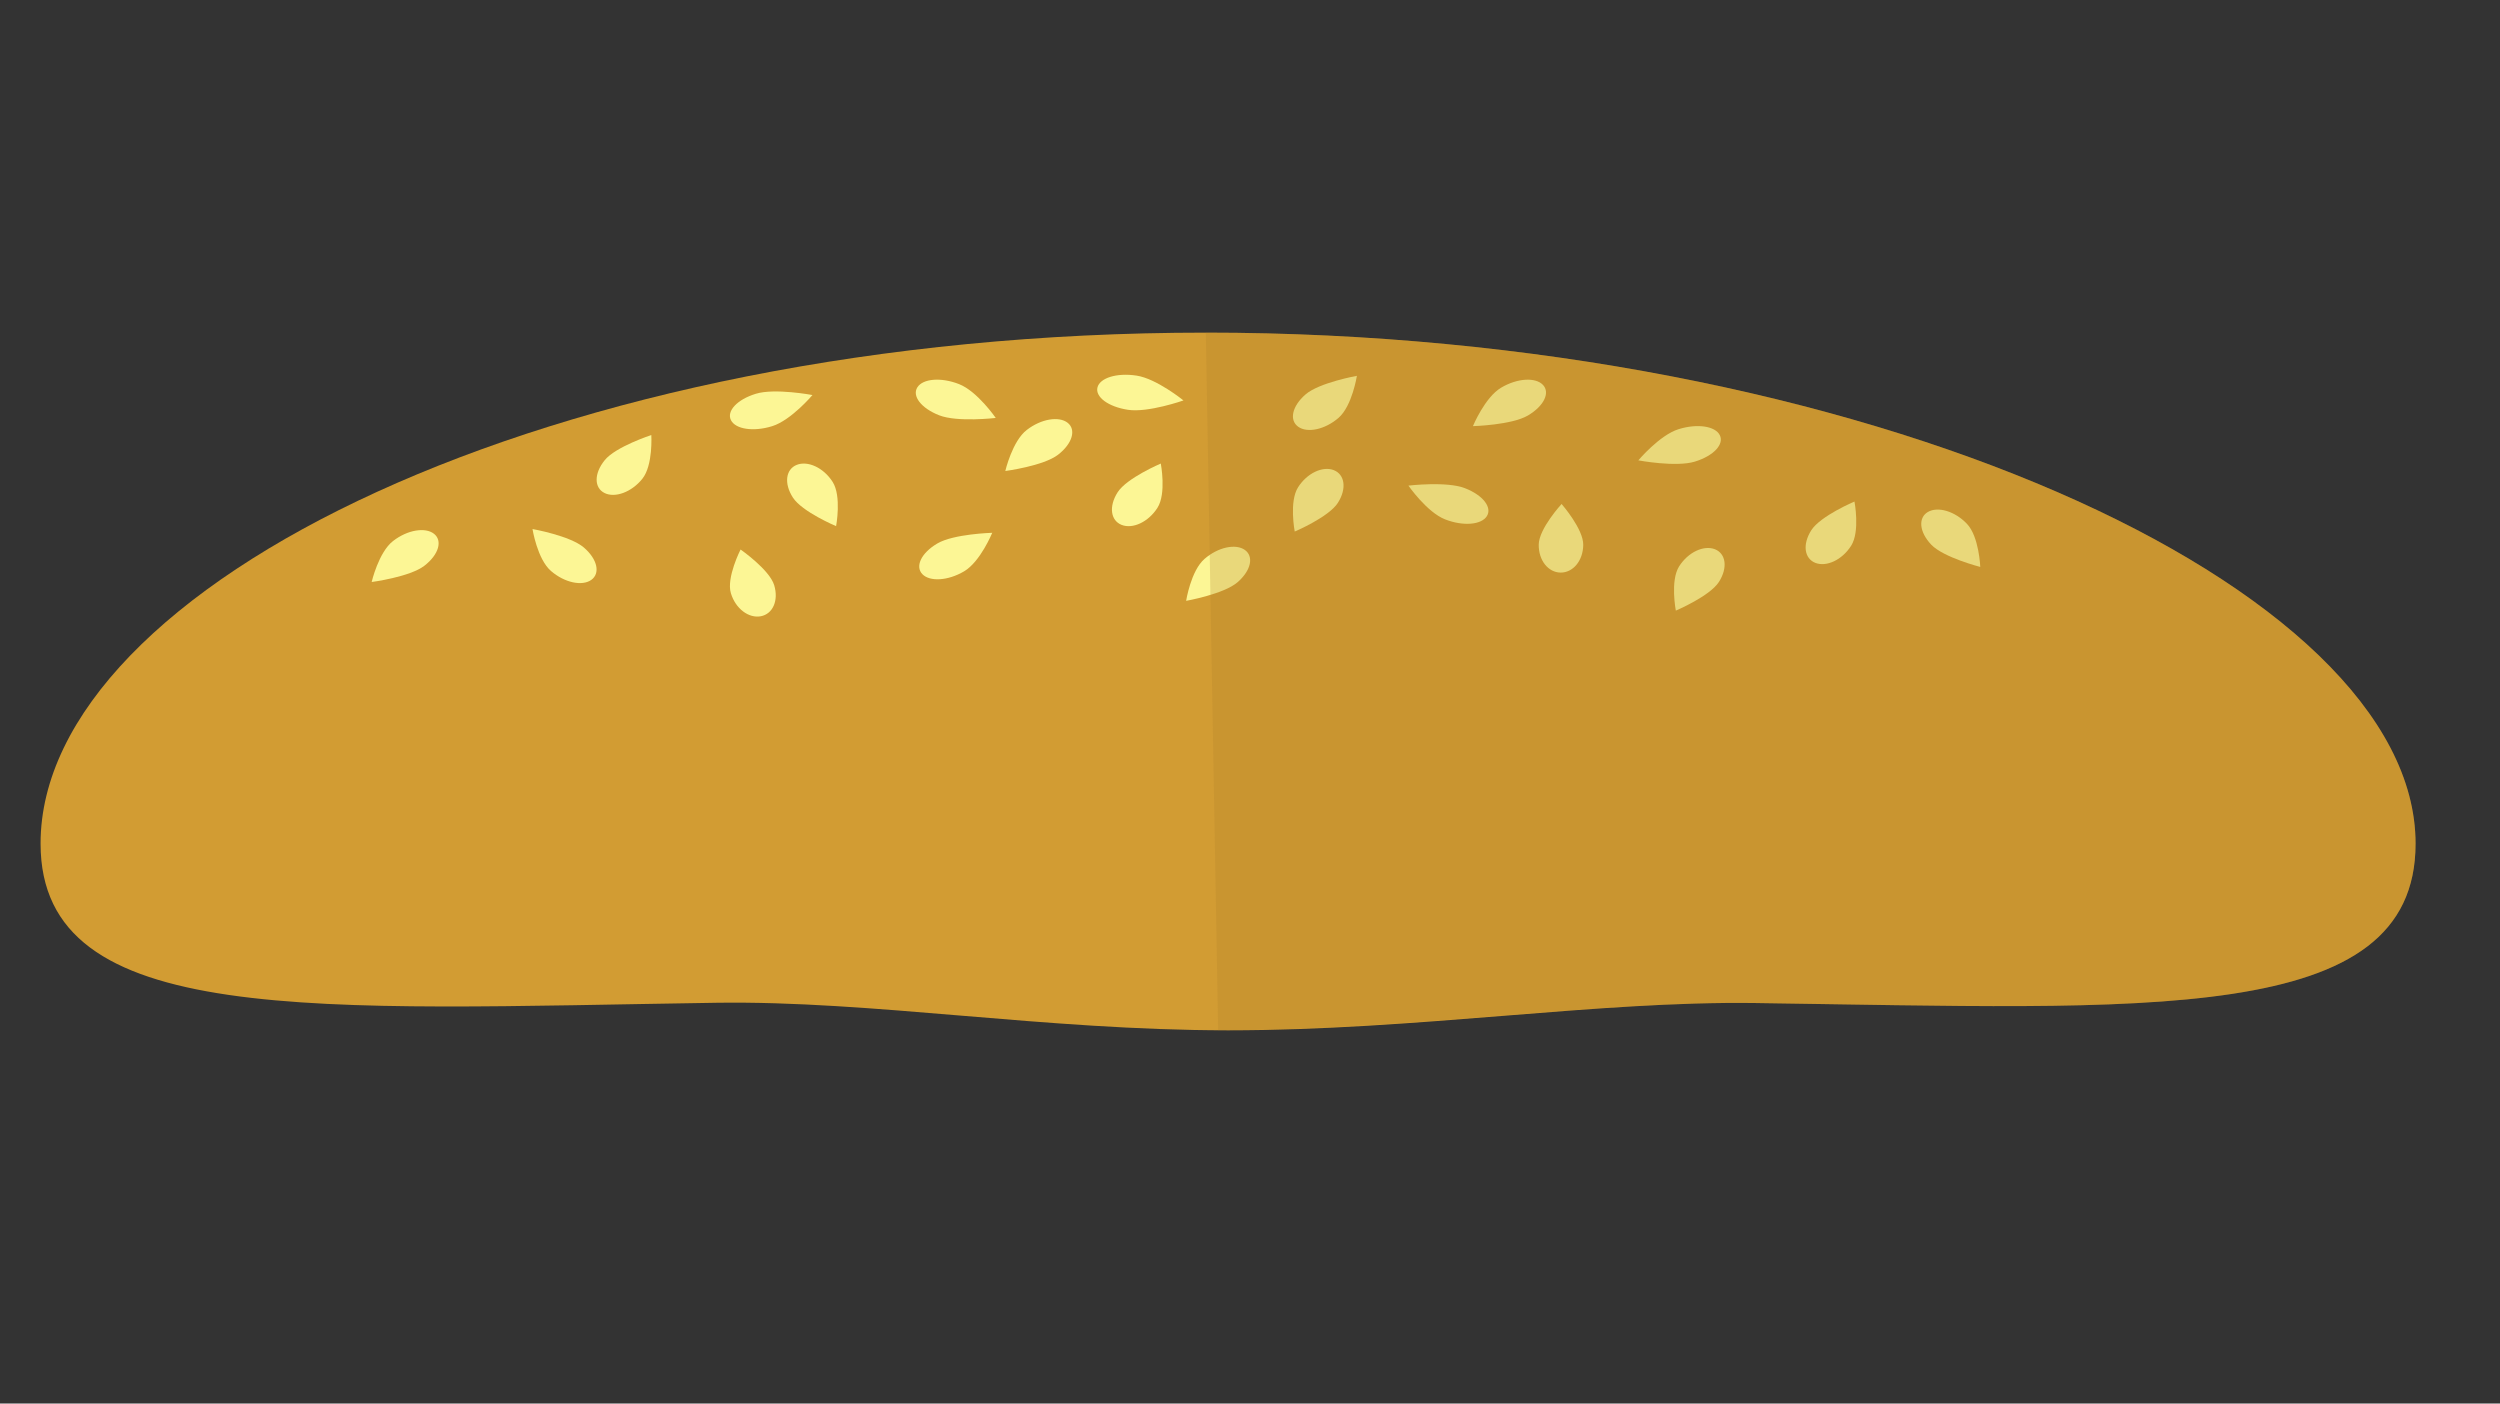 <svg xmlns="http://www.w3.org/2000/svg" xmlns:svg="http://www.w3.org/2000/svg" id="svg2" width="71.25" height="40" version="1.1" viewBox="0 0 71.25 40" xml:space="preserve"><rect x="0" y="0" width="71.25" height="40" fill="#333333" stroke="none"/><defs id="defs6"><clipPath id="clipPath16" clipPathUnits="userSpaceOnUse"><path id="path18" d="M 0,32 57,32 57,0 0,0 0,32 Z"/></clipPath><clipPath id="clipPath112" clipPathUnits="userSpaceOnUse"><path id="path114" d="m 27.493,24.416 27.582,0 0,-15.907 -27.582,0 0,15.907 z"/></clipPath></defs><g id="g10" transform="matrix(1.25,0,0,-1.25,0,40)"><g id="g12"><g id="g14" clip-path="url(#clipPath16)"><g id="g20" transform="translate(55.075,12.765)"><path id="path22" d="m 0,0 c 0,-4.168 -6.131,-3.755 -15.052,-3.634 -3.622,0.05 -7.705,-0.622 -12.023,-0.622 -4.177,0 -8.134,0.68 -11.667,0.628 C -47.855,-3.765 -54.15,-4.223 -54.15,0 c 0,5.86 11.614,11.651 26.567,11.651 C -12.63,11.651 0,5.86 0,0" style="fill:#d29c33;fill-opacity:1;fill-rule:nonzero;stroke:none"/></g><g id="g24" transform="translate(17.233,23.022)"><path id="path26" d="m 0,0 c -0.433,-0.133 -0.67,-0.398 -0.567,-0.602 0.102,-0.204 0.506,-0.271 0.939,-0.137 0.433,0.134 0.919,0.71 0.919,0.71 0,0 -0.858,0.162 -1.291,0.029" style="fill:#fcf695;fill-opacity:1;fill-rule:nonzero;stroke:none"/></g><g id="g28" transform="translate(21.867,23.242)"><path id="path30" d="m 0,0 c -0.416,0.163 -0.826,0.124 -0.951,-0.073 -0.125,-0.196 0.082,-0.475 0.498,-0.638 0.416,-0.163 1.289,-0.06 1.289,-0.06 0,0 -0.419,0.608 -0.836,0.771" style="fill:#fcf695;fill-opacity:1;fill-rule:nonzero;stroke:none"/></g><g id="g32" transform="translate(28.216,18.725)"><path id="path34" d="m 0,0 c 0.312,0.271 0.374,0.59 0.166,0.737 -0.208,0.147 -0.608,0.065 -0.919,-0.205 -0.312,-0.27 -0.419,-0.956 -0.419,-0.956 0,0 0.86,0.153 1.172,0.424" style="fill:#fcf695;fill-opacity:1;fill-rule:nonzero;stroke:none"/></g><g id="g36" transform="translate(34.837,22.527)"><path id="path38" d="M 0,0 C 0.371,0.219 0.51,0.524 0.341,0.699 0.172,0.874 -0.24,0.854 -0.611,0.634 -0.982,0.415 -1.254,-0.243 -1.254,-0.243 c 0,0 0.882,0.024 1.254,0.243" style="fill:#fcf695;fill-opacity:1;fill-rule:nonzero;stroke:none"/></g><g id="g40" transform="translate(35.083,19.584)"><path id="path42" d="m 0,0 c -0.005,-0.364 0.219,-0.636 0.499,-0.639 0.28,-0.002 0.511,0.266 0.516,0.63 C 1.021,0.355 0.521,0.925 0.521,0.925 0.521,0.925 0.005,0.364 0,0" style="fill:#fcf695;fill-opacity:1;fill-rule:nonzero;stroke:none"/></g><g id="g44" transform="translate(25.482,20.776)"><path id="path46" d="M 0,0 C -0.208,-0.326 -0.158,-0.646 0.092,-0.744 0.343,-0.842 0.7,-0.68 0.908,-0.354 1.116,-0.029 0.984,0.655 0.984,0.655 0.984,0.655 0.208,0.326 0,0" style="fill:#fcf695;fill-opacity:1;fill-rule:nonzero;stroke:none"/></g><g id="g48" transform="translate(38.645,21.476)"><path id="path50" d="M 0,0 C 0.433,0.134 0.67,0.398 0.566,0.603 0.464,0.807 0.06,0.873 -0.373,0.739 -0.806,0.605 -1.291,0.028 -1.291,0.028 -1.291,0.028 -0.433,-0.134 0,0" style="fill:#fcf695;fill-opacity:1;fill-rule:nonzero;stroke:none"/></g><g id="g52" transform="translate(32.949,20.158)"><path id="path54" d="M 0,0 C 0.416,-0.162 0.826,-0.123 0.951,0.073 1.076,0.27 0.869,0.549 0.452,0.711 0.036,0.874 -0.837,0.77 -0.837,0.77 -0.837,0.77 -0.416,0.163 0,0" style="fill:#fcf695;fill-opacity:1;fill-rule:nonzero;stroke:none"/></g><g id="g56" transform="translate(29.765,23.006)"><path id="path58" d="m 0,0 c -0.311,-0.271 -0.373,-0.59 -0.164,-0.737 0.208,-0.147 0.607,-0.065 0.919,0.205 0.31,0.271 0.417,0.957 0.417,0.957 C 1.172,0.425 0.312,0.271 0,0" style="fill:#fcf695;fill-opacity:1;fill-rule:nonzero;stroke:none"/></g><g id="g60" transform="translate(21.37,19.608)"><path id="path62" d="m 0,0 c -0.371,-0.219 -0.509,-0.524 -0.34,-0.699 0.169,-0.175 0.581,-0.154 0.952,0.065 0.371,0.219 0.641,0.878 0.641,0.878 C 1.253,0.244 0.371,0.22 0,0" style="fill:#fcf695;fill-opacity:1;fill-rule:nonzero;stroke:none"/></g><g id="g64" transform="translate(25.914,23.436)"><path id="path66" d="m 0,0 c -0.457,0.069 -0.838,-0.054 -0.892,-0.27 -0.053,-0.215 0.243,-0.441 0.699,-0.51 0.457,-0.069 1.262,0.214 1.262,0.214 0,0 -0.612,0.497 -1.069,0.566" style="fill:#fcf695;fill-opacity:1;fill-rule:nonzero;stroke:none"/></g><g id="g68" transform="translate(30.504,20.536)"><path id="path70" d="M 0,0 C 0.207,0.326 0.157,0.646 -0.094,0.745 -0.344,0.842 -0.701,0.68 -0.908,0.354 -1.116,0.028 -0.984,-0.655 -0.984,-0.655 c 0,0 0.776,0.329 0.984,0.655" style="fill:#fcf695;fill-opacity:1;fill-rule:nonzero;stroke:none"/></g><g id="g72" transform="translate(18.984,21.013)"><path id="path74" d="m 0,0 c -0.208,0.326 -0.566,0.487 -0.816,0.389 -0.251,-0.098 -0.3,-0.42 -0.091,-0.745 0.208,-0.326 0.986,-0.653 0.986,-0.653 0,0 0.129,0.684 -0.079,1.009" style="fill:#fcf695;fill-opacity:1;fill-rule:nonzero;stroke:none"/></g><g id="g76" transform="translate(12.562,18.982)"><path id="path78" d="M 0,0 C 0.312,-0.27 0.712,-0.351 0.919,-0.204 1.127,-0.056 1.064,0.263 0.752,0.533 0.44,0.803 -0.421,0.956 -0.421,0.956 -0.421,0.956 -0.312,0.27 0,0" style="fill:#fcf695;fill-opacity:1;fill-rule:nonzero;stroke:none"/></g><g id="g80" transform="translate(13.787,21.507)"><path id="path82" d="M 0,0 C -0.249,-0.308 -0.24,-0.631 -0.003,-0.748 0.233,-0.865 0.61,-0.732 0.858,-0.424 1.106,-0.116 1.063,0.574 1.063,0.574 1.063,0.574 0.248,0.308 0,0" style="fill:#fcf695;fill-opacity:1;fill-rule:nonzero;stroke:none"/></g><g id="g84" transform="translate(24.123,21.632)"><path id="path86" d="M 0,0 C 0.331,0.256 0.417,0.572 0.22,0.728 0.023,0.884 -0.382,0.821 -0.713,0.565 -1.044,0.31 -1.202,-0.371 -1.202,-0.371 c 0,0 0.871,0.115 1.202,0.371" style="fill:#fcf695;fill-opacity:1;fill-rule:nonzero;stroke:none"/></g><g id="g88" transform="translate(39.192,18.733)"><path id="path90" d="M 0,0 C 0.207,0.326 0.158,0.646 -0.093,0.745 -0.344,0.842 -0.701,0.68 -0.908,0.354 -1.115,0.028 -0.983,-0.655 -0.983,-0.655 c 0,0 0.776,0.329 0.983,0.655" style="fill:#fcf695;fill-opacity:1;fill-rule:nonzero;stroke:none"/></g><g id="g92" transform="translate(9.676,19.101)"><path id="path94" d="M 0,0 C 0.331,0.256 0.417,0.572 0.22,0.728 0.022,0.884 -0.382,0.821 -0.713,0.565 -1.044,0.31 -1.202,-0.371 -1.202,-0.371 c 0,0 0.871,0.115 1.202,0.371" style="fill:#fcf695;fill-opacity:1;fill-rule:nonzero;stroke:none"/></g><g id="g96" transform="translate(44.847,20.056)"><path id="path98" d="m 0,0 c -0.278,0.292 -0.666,0.402 -0.891,0.271 -0.224,-0.131 -0.201,-0.454 0.077,-0.746 0.278,-0.292 1.117,-0.507 1.117,-0.507 0,0 -0.026,0.69 -0.303,0.982" style="fill:#fcf695;fill-opacity:1;fill-rule:nonzero;stroke:none"/></g><g id="g100" transform="translate(16.664,18.475)"><path id="path102" d="m 0,0 c 0.106,-0.354 0.407,-0.576 0.68,-0.526 0.273,0.05 0.414,0.354 0.308,0.708 C 0.881,0.537 0.221,0.996 0.221,0.996 0.221,0.996 -0.107,0.354 0,0" style="fill:#fcf695;fill-opacity:1;fill-rule:nonzero;stroke:none"/></g><g id="g104" transform="translate(41.298,19.911)"><path id="path106" d="M 0,0 C -0.208,-0.326 -0.158,-0.646 0.093,-0.745 0.343,-0.842 0.7,-0.681 0.908,-0.354 1.115,-0.029 0.984,0.654 0.984,0.654 0.984,0.654 0.208,0.326 0,0" style="fill:#fcf695;fill-opacity:1;fill-rule:nonzero;stroke:none"/></g><g id="g108"><g id="g116"><g style="opacity:.25" id="g118" clip-path="url(#clipPath112)"><g id="g120" transform="translate(55.075,12.765)"><path id="path122" d="m 0,0 c 0,-4.168 -6.131,-3.755 -15.052,-3.634 -3.622,0.05 -7.931,-0.622 -12.25,-0.622 l -0.281,15.907 C -12.63,11.651 0,5.86 0,0" style="fill:#b07f29;fill-opacity:1;fill-rule:nonzero;stroke:none"/></g></g></g></g></g></g></g></svg>